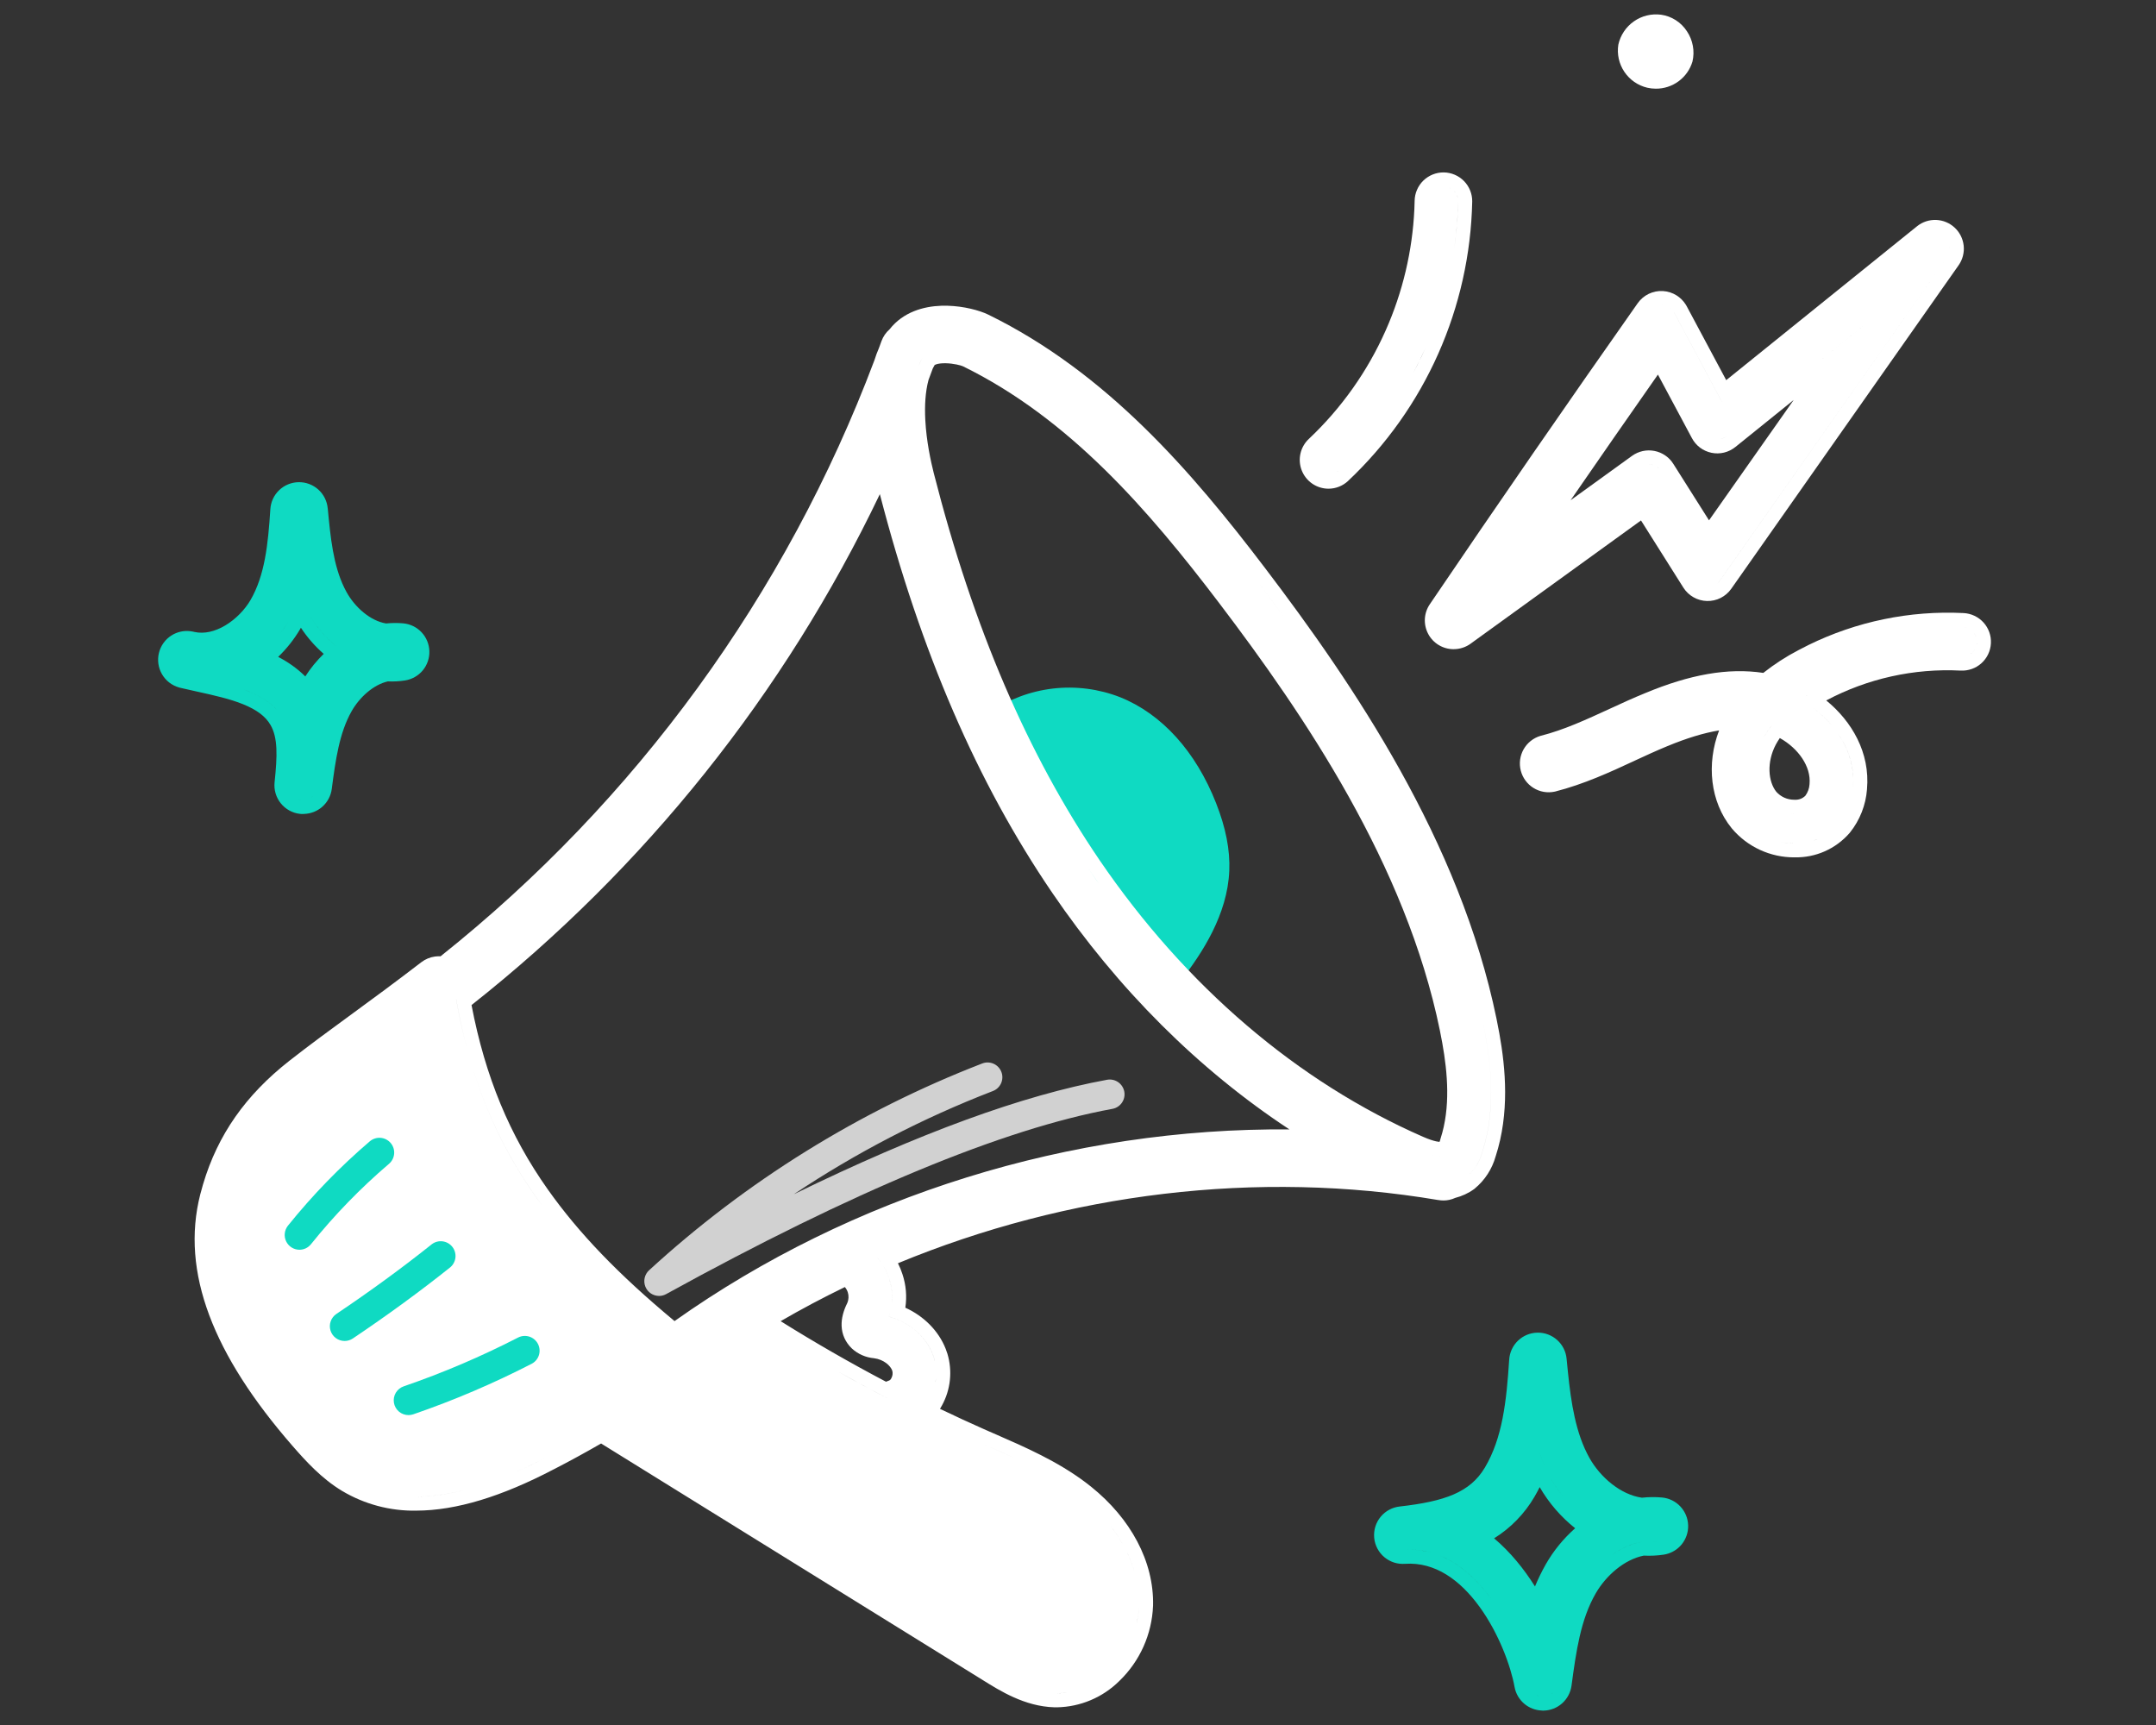 <svg width="150" height="120" viewBox="0 0 150 120" fill="none" xmlns="http://www.w3.org/2000/svg">
<rect x="0" y="0" width="150" height="120" fill="#333333" stroke="none"/>
<path d="M69.436 50.395C70.605 49.584 71.955 49.073 73.368 48.907C74.781 48.741 76.214 48.925 77.539 49.444C80.446 50.615 82.494 53.321 83.639 56.231C84.22 57.588 84.513 59.05 84.5 60.526C84.397 63.074 83.018 65.389 81.472 67.416C81.358 67.564 81.207 67.725 81.033 67.731C80.867 67.712 80.715 67.629 80.61 67.501C76.857 63.914 74.085 59.447 71.36 55.034C70.355 53.424 69.327 51.701 69.436 50.395Z" fill="#0FDAC2"/>
<path d="M81.022 68.76C80.595 68.742 80.192 68.557 79.901 68.244C76.029 64.544 73.206 59.985 70.479 55.574C69.268 53.621 68.277 51.874 68.42 50.304C68.434 50.156 68.48 50.013 68.554 49.885C68.629 49.756 68.73 49.645 68.851 49.559C70.163 48.653 71.677 48.084 73.26 47.899C74.843 47.715 76.447 47.922 77.932 48.502C80.839 49.667 83.197 52.284 84.605 55.865C85.284 57.588 85.586 59.129 85.525 60.575C85.401 63.635 83.617 66.307 82.287 68.049C82.151 68.254 81.969 68.425 81.756 68.55C81.543 68.674 81.305 68.749 81.058 68.768L81.022 68.76ZM70.492 50.946C70.669 51.982 71.589 53.468 72.226 54.498C74.797 58.653 77.454 62.956 80.948 66.405C82.06 64.893 83.376 62.76 83.469 60.49C83.516 59.335 83.26 58.066 82.689 56.613C81.508 53.608 79.491 51.345 77.163 50.404C76.083 49.984 74.921 49.813 73.766 49.906C72.61 49.999 71.491 50.353 70.492 50.941V50.946Z" fill="#0FDAC2"/>
<path d="M30.537 68.525C26.745 71.433 24.176 73.172 21.369 75.371C18.562 77.57 16.76 80.128 15.877 83.582C14.437 89.236 18.039 94.881 21.874 99.279C22.757 100.291 23.682 101.3 24.831 101.996C28.674 104.319 33.619 102.524 37.597 100.441C40.904 98.734 44.084 96.791 47.111 94.627C43.163 91.471 39.397 88.02 36.473 83.889C33.55 79.758 31.507 74.924 30.537 68.525Z" fill="white"/>
<path d="M115.425 2.038C115.021 1.992 114.613 2.095 114.28 2.327C113.946 2.56 113.708 2.906 113.612 3.302C113.559 3.701 113.656 4.107 113.884 4.439C114.113 4.772 114.456 5.007 114.849 5.101C115.66 5.289 116.569 4.779 116.765 4.018C116.811 3.799 116.813 3.574 116.77 3.355C116.727 3.136 116.641 2.928 116.516 2.743C116.39 2.558 116.229 2.401 116.042 2.28C115.855 2.158 115.645 2.076 115.425 2.038Z" fill="white"/>
<path d="M115.195 6.169C114.998 6.169 114.801 6.147 114.608 6.102C113.957 5.949 113.388 5.555 113.014 5C112.64 4.445 112.489 3.769 112.592 3.108C112.737 2.452 113.123 1.873 113.673 1.487C114.223 1.101 114.899 0.936 115.565 1.023C115.929 1.074 116.277 1.203 116.586 1.401C116.896 1.598 117.159 1.859 117.36 2.167C117.567 2.474 117.709 2.82 117.776 3.183C117.844 3.547 117.835 3.921 117.751 4.281C117.587 4.831 117.249 5.311 116.788 5.652C116.327 5.992 115.768 6.174 115.195 6.169ZM115.195 3.053C115.063 3.059 114.936 3.105 114.83 3.184C114.724 3.263 114.644 3.372 114.601 3.497C114.599 3.634 114.643 3.768 114.727 3.877C114.81 3.986 114.927 4.064 115.06 4.099C115.196 4.126 115.336 4.108 115.461 4.047C115.585 3.986 115.685 3.887 115.748 3.763C115.77 3.602 115.73 3.439 115.637 3.306C115.597 3.236 115.543 3.176 115.477 3.13C115.411 3.084 115.335 3.054 115.256 3.042H115.195V3.053Z" fill="white"/>
<path d="M45.855 90.152C45.648 90.152 45.446 90.09 45.275 89.973C45.104 89.857 44.972 89.691 44.897 89.499C44.821 89.306 44.806 89.095 44.852 88.893C44.899 88.691 45.005 88.508 45.157 88.368C51.914 82.174 59.769 77.296 68.317 73.988C68.444 73.936 68.58 73.909 68.717 73.91C68.855 73.911 68.99 73.94 69.116 73.994C69.242 74.048 69.356 74.127 69.451 74.226C69.546 74.325 69.62 74.441 69.669 74.57C69.719 74.698 69.742 74.834 69.737 74.971C69.733 75.108 69.701 75.243 69.644 75.368C69.587 75.492 69.505 75.604 69.404 75.697C69.303 75.789 69.184 75.861 69.055 75.907C64.198 77.784 59.562 80.189 55.23 83.077C63.975 78.811 71.161 76.189 77.023 75.114C77.292 75.065 77.569 75.124 77.793 75.279C78.018 75.435 78.171 75.673 78.221 75.941C78.27 76.21 78.21 76.487 78.055 76.711C77.9 76.936 77.662 77.089 77.393 77.138C69.787 78.531 59.342 82.868 46.349 90.023C46.198 90.107 46.028 90.152 45.855 90.152Z" fill="#D1D1D1"/>
<path d="M20.824 86.939C20.631 86.937 20.443 86.88 20.281 86.776C20.118 86.672 19.988 86.524 19.906 86.35C19.823 86.176 19.791 85.982 19.814 85.79C19.836 85.599 19.911 85.417 20.031 85.266C21.744 83.137 23.652 81.172 25.729 79.396C25.832 79.309 25.951 79.242 26.08 79.201C26.208 79.159 26.343 79.143 26.478 79.154C26.613 79.164 26.744 79.201 26.864 79.263C26.984 79.324 27.091 79.409 27.179 79.511C27.267 79.614 27.333 79.733 27.375 79.862C27.417 79.99 27.433 80.125 27.422 80.26C27.411 80.395 27.374 80.526 27.313 80.646C27.251 80.766 27.167 80.873 27.064 80.961C25.084 82.651 23.266 84.523 21.636 86.553C21.538 86.675 21.415 86.773 21.274 86.84C21.134 86.906 20.98 86.941 20.824 86.939Z" fill="#0FDAC2"/>
<path d="M23.978 93.285C23.758 93.286 23.543 93.215 23.366 93.084C23.189 92.953 23.058 92.768 22.994 92.557C22.93 92.346 22.935 92.12 23.009 91.913C23.083 91.705 23.221 91.527 23.404 91.404C25.765 89.818 27.998 88.187 30.044 86.554C30.257 86.392 30.526 86.32 30.792 86.354C31.058 86.387 31.3 86.523 31.468 86.733C31.635 86.942 31.713 87.209 31.687 87.476C31.66 87.743 31.53 87.988 31.325 88.161C29.235 89.829 26.956 91.494 24.551 93.109C24.382 93.224 24.183 93.285 23.978 93.285Z" fill="#0FDAC2"/>
<path d="M28.423 98.442C28.18 98.442 27.944 98.357 27.758 98.2C27.571 98.042 27.447 97.824 27.407 97.584C27.366 97.344 27.413 97.097 27.537 96.888C27.662 96.678 27.857 96.52 28.087 96.441C30.825 95.5 33.49 94.362 36.064 93.037C36.305 92.92 36.583 92.901 36.837 92.986C37.092 93.071 37.304 93.251 37.427 93.49C37.55 93.728 37.575 94.005 37.497 94.262C37.418 94.519 37.243 94.734 37.007 94.863C34.345 96.234 31.588 97.412 28.756 98.386C28.649 98.423 28.536 98.441 28.423 98.442Z" fill="#0FDAC2"/>
<path fill-rule="evenodd" clip-rule="evenodd" d="M65.482 21.27C66.644 21.23 67.775 21.486 68.486 21.768L68.764 21.89L68.765 21.891C76.998 25.923 82.923 32.818 88.02 39.525C94.13 47.563 101.572 58.484 104.118 70.874L104.314 71.887C104.756 74.344 105.031 77.441 104.059 80.438L104.058 80.437C103.814 81.317 103.307 82.103 102.601 82.684L102.579 82.703L102.555 82.721C102.159 83.008 101.714 83.212 101.246 83.331C101.114 83.391 100.975 83.439 100.832 83.469C100.578 83.523 100.317 83.525 100.062 83.479V83.481C87.478 81.356 74.286 82.99 62.473 87.878C62.597 88.121 62.702 88.374 62.785 88.635C63.038 89.39 63.105 90.191 62.987 90.97C64.257 91.546 65.299 92.564 65.799 93.843L65.911 94.162L65.914 94.169C66.093 94.765 66.152 95.391 66.087 96.01C66.022 96.626 65.834 97.225 65.536 97.768C65.493 97.85 65.447 97.93 65.399 98.008C66.457 98.515 67.522 99.007 68.594 99.481L69.309 99.792C71.343 100.681 73.565 101.65 75.528 103.125L75.916 103.427C78.66 105.631 80.294 108.628 80.222 111.691V111.697L80.221 111.704C80.145 113.692 79.3 115.573 77.864 116.949C76.707 118.09 75.156 118.742 73.532 118.769H73.365L73.351 118.768C71.291 118.71 69.565 117.615 68.388 116.883L41.821 100.417C40.734 101.043 39.633 101.646 38.516 102.22L38.515 102.219C34.934 104.092 31.759 105.084 28.953 105.088L28.954 105.089C27.142 105.119 25.356 104.643 23.799 103.715L23.793 103.712C22.373 102.853 21.281 101.652 20.36 100.594C14.84 94.264 12.554 88.497 13.933 83.086L14.127 82.386C15.153 78.932 17.092 76.181 20.13 73.796L20.131 73.795C21.581 72.661 22.981 71.637 24.452 70.562C25.923 69.487 27.458 68.361 29.314 66.936L29.315 66.936C29.591 66.724 29.918 66.588 30.263 66.541C30.391 66.524 30.521 66.519 30.65 66.526C44.254 55.691 54.693 41.367 60.837 25.058C60.928 24.763 61.036 24.473 61.16 24.189L61.324 23.739C61.441 23.415 61.638 23.129 61.893 22.906C62.844 21.693 64.273 21.312 65.482 21.27ZM74.264 117.728C74.017 117.768 73.767 117.79 73.515 117.794L73.773 117.784C73.938 117.773 74.102 117.754 74.264 117.728ZM79.076 112.931C79.147 112.623 79.199 112.31 79.226 111.993L79.246 111.668C79.23 112.096 79.172 112.519 79.076 112.931ZM78.498 108.174C78.671 108.554 78.814 108.94 78.928 109.33C78.79 108.858 78.608 108.39 78.384 107.933L78.498 108.174ZM77.368 106.295C77.653 106.671 77.909 107.058 78.132 107.454C77.865 106.979 77.551 106.516 77.194 106.07L77.368 106.295ZM32.59 103.586C31.286 103.938 30.07 104.114 28.937 104.114C29.099 104.114 29.264 104.111 29.429 104.103C29.594 104.096 29.761 104.085 29.93 104.071C30.604 104.013 31.306 103.899 32.037 103.726C32.22 103.683 32.403 103.637 32.59 103.586ZM38.068 101.352C37.189 101.812 36.34 102.215 35.522 102.561C35.931 102.388 36.348 102.201 36.772 102C37.197 101.798 37.628 101.582 38.068 101.352ZM70.61 101.439C70.32 101.306 70.031 101.175 69.741 101.047L68.204 100.374L68.916 100.686C69.478 100.932 70.045 101.18 70.61 101.439ZM22.655 98.604C23.503 99.576 24.346 100.498 25.369 101.117C25.477 101.183 25.589 101.244 25.701 101.303C25.677 101.29 25.653 101.278 25.629 101.265L25.371 101.117C24.348 100.498 23.503 99.576 22.655 98.604ZM29.27 72.554C28.991 72.696 28.681 72.771 28.365 72.772H28.355C28.31 72.771 28.264 72.768 28.219 72.765C27.731 73.125 27.265 73.469 26.82 73.798L26.813 73.804C25.358 74.859 23.995 75.862 22.616 76.951L22.611 76.955C20.06 78.946 18.56 81.205 17.826 84.091L17.825 84.096C16.885 87.72 18.373 92.058 22.939 97.438L23.39 97.962L23.391 97.963C24.246 98.943 24.999 99.753 25.875 100.283C28.131 101.647 31.544 101.356 36.673 98.667L36.678 98.665C37.535 98.222 38.383 97.761 39.222 97.287C39.268 97.05 39.356 96.82 39.485 96.611C39.762 96.166 40.201 95.847 40.71 95.722C41.076 95.632 41.457 95.649 41.809 95.764C42.338 95.439 42.861 95.105 43.382 94.768C43.462 94.629 43.558 94.5 43.669 94.384C39.881 91.166 37.096 88.225 34.854 85.061L34.297 84.256C31.932 80.733 30.301 76.93 29.27 72.554ZM40.178 97.866C39.766 98.102 39.351 98.333 38.935 98.563C39.351 98.334 39.767 98.103 40.179 97.867L40.178 97.866ZM58.199 95.352C59.355 96.005 60.521 96.639 61.7 97.251L61.7 97.25L60.518 96.627C59.74 96.212 58.967 95.786 58.199 95.352ZM41.239 96.641C41.14 96.636 41.04 96.644 40.942 96.668L40.941 96.669C41.203 96.605 41.479 96.646 41.71 96.783L41.858 96.874L41.859 96.873L41.71 96.783C41.652 96.749 41.593 96.72 41.53 96.698C41.436 96.665 41.338 96.646 41.239 96.641ZM65.116 95.908C65.107 95.987 65.095 96.065 65.081 96.144C65.084 96.126 65.09 96.108 65.093 96.09L65.116 95.908ZM58.781 89.534C57.262 90.27 55.771 91.061 54.312 91.907C56.703 93.402 59.148 94.807 61.642 96.119C61.708 96.09 61.776 96.063 61.845 96.041L61.893 96.019C61.937 95.993 61.974 95.954 61.997 95.907L62.007 95.885L62.019 95.864C62.103 95.709 62.124 95.528 62.08 95.357C61.96 95.005 61.485 94.572 60.811 94.486C60.237 94.436 59.694 94.199 59.269 93.809L59.257 93.797L59.245 93.785C58.822 93.368 58.58 92.842 58.554 92.249C58.53 91.698 58.694 91.156 58.945 90.651C59.05 90.411 59.063 90.14 58.982 89.892C58.938 89.76 58.869 89.639 58.781 89.534ZM61.932 91.263C61.903 91.372 61.869 91.48 61.831 91.587C63.332 91.991 64.553 93.082 64.978 94.451C65.001 94.525 65.02 94.6 65.037 94.674C65.034 94.66 65.033 94.644 65.029 94.629L64.98 94.451C64.635 93.339 63.763 92.41 62.643 91.884C62.385 91.762 62.114 91.662 61.832 91.586C61.87 91.479 61.903 91.372 61.932 91.263ZM61.214 34.375C54.597 48.214 44.887 60.381 32.806 69.917C33.758 74.904 35.465 79.005 38.112 82.742C40.26 85.775 43.006 88.639 46.93 91.901C59.298 83.142 74.541 78.441 89.71 78.568C83.398 74.415 77.784 68.822 73.202 62.099C67.979 54.434 64.061 45.354 61.214 34.375ZM61.552 88.222C61.678 88.451 61.782 88.693 61.861 88.943C62.04 89.48 62.103 90.046 62.051 90.602L62.069 90.267C62.074 89.82 62.004 89.373 61.861 88.943C61.762 88.63 61.625 88.331 61.454 88.053L61.552 88.222ZM60.996 87.446C61.035 87.488 61.072 87.531 61.109 87.576C61.194 87.676 61.273 87.78 61.347 87.888L61.233 87.729C61.193 87.677 61.152 87.625 61.11 87.575C61.073 87.531 61.035 87.488 60.996 87.446ZM16.587 85.829C16.609 85.293 16.677 84.766 16.787 84.249L16.882 83.851C17.014 83.332 17.169 82.832 17.349 82.348C17.169 82.832 17.012 83.332 16.88 83.851C16.712 84.496 16.615 85.155 16.587 85.829ZM32.619 73.399C33.656 77.082 35.19 80.305 37.315 83.306C37.469 83.524 37.628 83.741 37.788 83.958L37.317 83.306C35.192 80.305 33.656 77.082 32.619 73.399ZM103.161 71.072C103.69 73.627 104.157 76.968 103.129 80.137C102.943 80.841 102.541 81.469 101.98 81.932C102.541 81.469 102.945 80.841 103.131 80.137C104.159 76.968 103.69 73.627 103.161 71.072ZM100.399 80.407C100.307 80.419 100.197 80.422 100.064 80.41C100.066 80.41 100.068 80.411 100.07 80.411C100.2 80.422 100.308 80.419 100.399 80.407ZM99.465 80.291C99.542 80.313 99.613 80.333 99.682 80.348C99.758 80.36 99.835 80.373 99.911 80.385C99.835 80.373 99.76 80.36 99.683 80.348C99.615 80.332 99.542 80.313 99.465 80.291ZM65.78 25.269C65.511 25.265 65.296 25.293 65.15 25.34C65.021 25.382 65.009 25.416 65.024 25.396C64.98 25.471 64.938 25.549 64.898 25.629C64.8 25.898 64.7 26.167 64.599 26.435C64.38 27.248 64.322 28.218 64.377 29.232C64.455 30.696 64.757 32.091 64.963 32.903C67.716 43.69 71.507 52.494 76.505 59.842C82.492 68.614 90.271 75.258 99.013 79.085H99.015C99.417 79.262 99.71 79.352 99.915 79.398C99.993 79.41 100.071 79.424 100.149 79.436C100.173 79.388 100.192 79.337 100.203 79.284L100.214 79.237L100.228 79.192C100.922 77.048 100.721 74.654 100.344 72.553L100.175 71.672C97.807 60.148 90.769 49.78 84.81 41.937C79.893 35.465 74.397 29.111 66.996 25.481C66.863 25.418 66.342 25.278 65.78 25.269ZM21.072 76.97C21.216 76.841 21.364 76.713 21.516 76.587L22.011 76.187C21.683 76.443 21.369 76.704 21.072 76.97ZM27.992 71.719C27.375 72.174 26.793 72.603 26.238 73.014C25.372 73.643 24.535 74.257 23.705 74.882C24.187 74.519 24.671 74.16 25.161 73.801L26.24 73.014C26.795 72.603 27.377 72.175 27.994 71.72L27.992 71.719ZM31.736 69.516C31.966 70.817 32.249 72.06 32.58 73.255C32.249 72.059 31.968 70.815 31.738 69.514L31.736 69.516ZM28.963 71.603C28.788 71.728 28.578 71.795 28.363 71.795L28.365 71.796C28.58 71.796 28.79 71.728 28.965 71.603C29.075 71.523 29.183 71.442 29.293 71.362C29.183 71.442 29.073 71.523 28.963 71.603ZM75.699 60.392C75.945 60.752 76.195 61.108 76.448 61.462C76.39 61.381 76.332 61.301 76.275 61.221L75.699 60.392ZM87.243 40.115C87.996 41.105 88.766 42.136 89.544 43.207C89.16 42.679 88.779 42.16 88.4 41.651L87.243 40.115ZM61.51 31.401C61.525 31.368 61.54 31.334 61.555 31.301V31.299C61.54 31.333 61.525 31.367 61.51 31.401ZM64.194 24.884C64.123 25.002 64.059 25.124 63.998 25.249C63.971 25.325 63.943 25.402 63.915 25.478C63.943 25.403 63.972 25.327 63.999 25.252C64.06 25.126 64.123 25.002 64.194 24.884Z" fill="white"/>
<path fill-rule="evenodd" clip-rule="evenodd" d="M125.799 44.881C129.152 43.232 132.875 42.461 136.615 42.648H136.617C136.88 42.662 137.137 42.728 137.374 42.84C137.612 42.953 137.826 43.112 138.002 43.307C138.178 43.502 138.314 43.731 138.402 43.978C138.49 44.226 138.528 44.489 138.514 44.752C138.501 45.014 138.436 45.272 138.323 45.51C138.21 45.747 138.051 45.96 137.856 46.136C137.661 46.313 137.432 46.449 137.185 46.536C136.937 46.624 136.673 46.663 136.41 46.65C133.162 46.483 129.93 47.201 127.058 48.726C128.828 50.17 130.121 52.353 129.893 54.899L129.894 54.9C129.812 56.002 129.397 57.055 128.706 57.918L128.695 57.932L128.682 57.947C128.206 58.495 127.614 58.932 126.949 59.225C126.292 59.515 125.579 59.656 124.861 59.641L124.842 59.642C124.015 59.646 123.197 59.468 122.446 59.122C121.694 58.775 121.026 58.266 120.492 57.632L120.487 57.627L120.482 57.62C118.977 55.775 118.713 53.14 119.603 50.811C118.554 50.983 117.372 51.34 116.002 51.906C115.25 52.216 114.482 52.569 113.722 52.921L113.723 52.922C112.028 53.711 110.19 54.556 108.2 55.063L108.181 55.068L108.162 55.071C107.657 55.179 107.129 55.087 106.69 54.814C106.251 54.542 105.934 54.11 105.805 53.609C105.677 53.109 105.747 52.577 106.001 52.127C106.256 51.677 106.674 51.342 107.169 51.193L107.188 51.188L107.208 51.183C108.814 50.773 110.331 50.073 112.042 49.286C112.818 48.927 113.645 48.548 114.474 48.211C117.553 46.929 120.217 46.438 122.679 46.81C123.444 46.205 124.266 45.673 125.133 45.223L125.799 44.881ZM125.294 58.653C125.15 58.665 125.005 58.67 124.859 58.666H124.861C125.006 58.67 125.15 58.665 125.294 58.653ZM124.076 58.608C124.327 58.648 124.581 58.667 124.837 58.666C124.495 58.667 124.156 58.632 123.824 58.561L124.076 58.608ZM126.436 58.381C126.344 58.417 126.253 58.452 126.159 58.482C126.225 58.461 126.29 58.439 126.354 58.415L126.436 58.381ZM124.6 56.6C124.681 56.607 124.763 56.611 124.844 56.61C124.86 56.611 124.877 56.609 124.893 56.609C124.877 56.609 124.861 56.61 124.845 56.609C124.763 56.61 124.682 56.607 124.6 56.6ZM123.301 50.413C123.072 50.7 122.868 51.007 122.693 51.33C121.9 52.823 121.95 54.622 122.833 55.706C123.083 55.992 123.392 56.222 123.74 56.378C123.783 56.398 123.827 56.415 123.872 56.432L123.74 56.378C123.392 56.222 123.083 55.992 122.833 55.706C121.95 54.622 121.9 52.823 122.693 51.33C122.927 50.899 123.211 50.497 123.539 50.133L123.301 50.413ZM128.936 54.581C128.933 54.663 128.927 54.746 128.919 54.828C128.935 54.663 128.943 54.498 128.943 54.335L128.936 54.581ZM123.828 51.342C123.729 51.488 123.635 51.639 123.551 51.794C122.899 53.029 123.018 54.372 123.581 55.077C123.736 55.252 123.927 55.392 124.14 55.489C124.359 55.587 124.598 55.636 124.838 55.634H124.861L124.886 55.635C125.026 55.641 125.166 55.616 125.296 55.563C125.413 55.514 125.518 55.442 125.608 55.352C125.774 55.122 125.875 54.849 125.894 54.565L125.895 54.553L125.896 54.541C126.007 53.324 125.12 52.066 123.828 51.342ZM127.87 51.015C128.492 51.918 128.89 52.964 128.938 54.092C128.925 53.77 128.883 53.454 128.815 53.147C128.781 52.993 128.74 52.841 128.694 52.691C128.508 52.093 128.225 51.531 127.87 51.015ZM115.628 51.004C115.546 51.038 115.464 51.074 115.382 51.109L115.628 51.004ZM126.14 49.248C126.237 49.319 126.333 49.391 126.426 49.467C126.794 49.765 127.135 50.096 127.44 50.455C127.237 50.216 127.018 49.988 126.785 49.775C126.58 49.588 126.364 49.413 126.14 49.248ZM125.574 48.467C125.467 48.536 125.361 48.606 125.257 48.678C125.393 48.754 125.528 48.834 125.66 48.917L125.257 48.678C125.466 48.535 125.681 48.396 125.898 48.264L125.574 48.467ZM122.069 47.715C122.367 47.746 122.66 47.789 122.949 47.846L122.509 47.77C122.364 47.748 122.217 47.73 122.069 47.715ZM136.857 45.618C136.826 45.63 136.793 45.639 136.761 45.647L136.857 45.618ZM137.441 45.091C137.383 45.213 137.302 45.322 137.202 45.413C137.169 45.442 137.133 45.469 137.097 45.494C137.106 45.488 137.116 45.483 137.125 45.477L137.202 45.413C137.252 45.368 137.298 45.318 137.338 45.264C137.378 45.21 137.412 45.152 137.441 45.091ZM137.54 44.702C137.538 44.746 137.531 44.79 137.523 44.833C137.525 44.823 137.529 44.812 137.53 44.802L137.54 44.702ZM137.276 43.96C137.367 44.061 137.437 44.178 137.482 44.305C137.493 44.337 137.503 44.369 137.511 44.401L137.482 44.305C137.448 44.21 137.401 44.121 137.341 44.039C137.321 44.012 137.299 43.986 137.276 43.96ZM136.566 43.622C136.7 43.629 136.832 43.663 136.954 43.721C136.893 43.692 136.83 43.669 136.766 43.653C136.701 43.636 136.633 43.626 136.566 43.622Z" fill="white"/>
<path fill-rule="evenodd" clip-rule="evenodd" d="M134.708 15.3C135.188 15.319 135.646 15.511 135.997 15.84C136.348 16.168 136.569 16.612 136.62 17.09C136.671 17.568 136.547 18.049 136.273 18.445L136.27 18.449L120.449 40.959C120.26 41.228 120.006 41.447 119.712 41.596C119.418 41.744 119.091 41.817 118.762 41.809C118.432 41.801 118.109 41.712 117.823 41.549C117.536 41.386 117.293 41.156 117.117 40.877L114.17 36.205L102.334 44.764L102.335 44.765C101.989 45.022 101.569 45.159 101.139 45.159L101.14 45.16C101.138 45.16 101.137 45.16 101.136 45.159L101.133 45.16C100.771 45.161 100.415 45.063 100.104 44.877C99.79 44.689 99.534 44.42 99.364 44.098C99.193 43.775 99.113 43.412 99.133 43.048C99.153 42.685 99.272 42.334 99.477 42.034C104.213 35.047 109.08 28.001 113.938 21.096C114.134 20.817 114.398 20.592 114.705 20.443C115.013 20.294 115.354 20.227 115.696 20.247C116.033 20.267 116.359 20.371 116.645 20.55C116.896 20.707 117.108 20.917 117.268 21.165L117.334 21.273L117.339 21.282L117.343 21.29L120.099 26.445L133.375 15.739L133.379 15.735C133.755 15.436 134.227 15.281 134.708 15.3ZM135.471 17.888L119.65 40.398C119.603 40.465 119.547 40.527 119.485 40.581C119.516 40.554 119.546 40.527 119.573 40.497L119.652 40.398L135.471 17.888ZM115.347 26.058C113.317 28.957 111.287 31.876 109.272 34.8L113.549 31.71L113.551 31.709C113.773 31.549 114.026 31.437 114.292 31.378C114.559 31.32 114.836 31.317 115.104 31.369C115.372 31.421 115.627 31.527 115.852 31.681C116.021 31.796 116.172 31.937 116.298 32.097L116.416 32.265L118.902 36.197L124.791 27.826L120.737 31.095L120.736 31.094C120.506 31.28 120.238 31.414 119.95 31.484C119.662 31.554 119.361 31.559 119.07 31.498C118.779 31.437 118.505 31.313 118.268 31.133C118.035 30.956 117.845 30.73 117.708 30.471L115.347 26.058ZM115.301 32.487C115.335 32.51 115.368 32.536 115.399 32.564C115.394 32.56 115.39 32.554 115.386 32.55L115.303 32.487C115.293 32.48 115.282 32.475 115.271 32.469C115.281 32.475 115.291 32.48 115.301 32.487ZM114.708 32.308C114.777 32.307 114.847 32.313 114.916 32.327C114.954 32.334 114.992 32.344 115.029 32.355C115.026 32.354 115.023 32.352 115.02 32.352L114.918 32.326C114.849 32.312 114.778 32.306 114.708 32.308ZM120.124 30.336C120.005 30.432 119.868 30.5 119.72 30.536C119.683 30.545 119.645 30.552 119.607 30.557L119.72 30.536C119.831 30.509 119.937 30.464 120.032 30.403C120.064 30.383 120.094 30.36 120.124 30.336ZM116.482 21.75L119.793 27.945L119.794 27.944L116.483 21.749C116.462 21.713 116.439 21.679 116.414 21.645C116.439 21.679 116.461 21.714 116.482 21.75ZM116.127 21.377C116.198 21.421 116.264 21.475 116.322 21.535C116.294 21.506 116.264 21.478 116.233 21.453L116.127 21.377ZM115.506 21.221C115.549 21.219 115.593 21.219 115.636 21.221C115.68 21.224 115.723 21.229 115.766 21.237L115.637 21.221C115.593 21.218 115.549 21.218 115.506 21.221ZM135.649 17.193C135.652 17.224 135.655 17.255 135.655 17.285L135.65 17.193C135.649 17.177 135.643 17.161 135.641 17.145C135.643 17.161 135.647 17.177 135.649 17.193ZM135.329 16.551C135.352 16.572 135.374 16.594 135.394 16.617L135.329 16.551ZM134.668 16.275L134.759 16.283C134.729 16.279 134.698 16.276 134.668 16.275ZM129.581 22.71L129.583 22.709L125.498 26.002L129.581 22.71Z" fill="white"/>
<path fill-rule="evenodd" clip-rule="evenodd" d="M100.45 11.994C100.713 11.998 100.973 12.053 101.215 12.157C101.456 12.261 101.675 12.411 101.859 12.599C102.042 12.787 102.188 13.011 102.285 13.255C102.383 13.499 102.431 13.761 102.427 14.024V14.032C102.348 17.681 101.544 21.278 100.062 24.613C98.579 27.947 96.447 30.953 93.79 33.456L93.788 33.459C93.42 33.803 92.936 33.995 92.433 33.997H92.428C92.026 33.996 91.633 33.874 91.301 33.648C90.969 33.421 90.713 33.098 90.566 32.724C90.419 32.349 90.389 31.94 90.478 31.548C90.568 31.156 90.773 30.799 91.068 30.526C93.329 28.392 95.144 25.829 96.406 22.987C97.591 20.321 98.267 17.458 98.402 14.547L98.421 13.964C98.425 13.704 98.481 13.447 98.584 13.208C98.687 12.966 98.838 12.746 99.026 12.563C99.215 12.38 99.438 12.235 99.682 12.137C99.926 12.04 100.187 11.991 100.45 11.994ZM93.121 32.747C93.094 32.772 93.064 32.794 93.035 32.816C93.039 32.813 93.045 32.812 93.049 32.809L93.121 32.747ZM99.169 24.217C98.904 24.812 98.617 25.396 98.31 25.969C98.514 25.589 98.71 25.205 98.895 24.816L99.169 24.217ZM101.451 14.011C101.428 15.098 101.337 16.179 101.182 17.249C101.306 16.395 101.39 15.535 101.43 14.67L101.451 14.011ZM101.378 13.617C101.394 13.659 101.408 13.702 101.419 13.746C101.416 13.735 101.415 13.723 101.412 13.712L101.38 13.616C101.371 13.595 101.36 13.576 101.35 13.556C101.36 13.576 101.369 13.596 101.378 13.617ZM101.16 13.28C101.191 13.312 101.219 13.348 101.246 13.384C101.24 13.375 101.234 13.365 101.227 13.356L101.16 13.28ZM100.829 13.053C100.867 13.069 100.903 13.088 100.939 13.108C100.933 13.105 100.927 13.101 100.921 13.097L100.829 13.053ZM100.436 12.97C100.473 12.97 100.511 12.973 100.548 12.977C100.545 12.977 100.542 12.976 100.539 12.976L100.438 12.97H100.436Z" fill="white"/>
<path fill-rule="evenodd" clip-rule="evenodd" d="M106.968 92.706C107.475 92.698 107.966 92.882 108.342 93.222C108.716 93.56 108.949 94.027 108.994 94.528L109.085 95.445C109.306 97.586 109.622 99.711 110.586 101.427C111.336 102.761 112.747 103.977 114.232 104.188C114.697 104.138 115.165 104.132 115.63 104.174H115.632C116.119 104.219 116.574 104.441 116.908 104.798C117.243 105.155 117.436 105.623 117.45 106.112C117.464 106.601 117.298 107.079 116.985 107.454C116.71 107.782 116.338 108.013 115.926 108.114L115.746 108.15C115.287 108.219 114.823 108.239 114.36 108.217C113.004 108.49 111.738 109.601 111.021 110.841C109.967 112.663 109.656 114.882 109.336 117.263C109.272 117.736 109.042 118.172 108.686 118.49C108.33 118.808 107.872 118.989 107.394 118.999L107.339 119L107.285 118.995L107.255 118.993C106.818 118.973 106.397 118.813 106.059 118.531C105.699 118.23 105.455 117.811 105.372 117.349C105.119 115.943 104.298 113.657 102.944 111.788C101.584 109.911 99.844 108.65 97.759 108.787L97.758 108.786C97.504 108.806 97.249 108.778 97.005 108.703C96.754 108.624 96.521 108.498 96.319 108.329C95.911 107.989 95.654 107.499 95.606 106.97C95.559 106.441 95.723 105.914 96.064 105.507C96.399 105.105 96.879 104.851 97.399 104.798C100.518 104.442 102.281 103.817 103.305 102.096C104.531 100.038 104.81 97.49 104.999 94.589C105.029 94.087 105.248 93.614 105.611 93.265C105.976 92.914 106.461 92.714 106.968 92.706ZM106.993 117.959C107.016 117.968 107.039 117.974 107.063 117.981C107.011 117.966 106.96 117.948 106.911 117.925L106.993 117.959ZM108.035 117.762C108.006 117.788 107.975 117.811 107.944 117.834C107.951 117.829 107.958 117.826 107.965 117.821L108.035 117.762ZM100.353 108.289C100.892 108.527 101.396 108.843 101.864 109.217C101.981 109.31 102.096 109.407 102.209 109.507C102.773 110.008 103.281 110.59 103.734 111.215L103.456 110.845C102.554 109.694 101.45 108.722 100.15 108.204L100.353 108.289ZM110.177 110.351C110.104 110.477 110.034 110.605 109.968 110.735L110.177 110.351ZM107.122 103.453C107.005 103.684 106.882 103.912 106.752 104.135L106.751 104.136C106.06 105.316 105.096 106.3 103.95 107.014C105.085 107.971 106.029 109.146 106.794 110.362C107.01 109.843 107.256 109.334 107.533 108.843L107.535 108.839C108.077 107.886 108.772 107.034 109.589 106.313C108.598 105.525 107.76 104.556 107.122 103.453ZM114.279 107.238C113.51 107.372 112.787 107.711 112.148 108.17C112.604 107.842 113.104 107.576 113.632 107.402C113.738 107.367 113.845 107.336 113.952 107.308C114.06 107.281 114.169 107.257 114.279 107.238ZM97.695 107.814C98.016 107.793 98.329 107.8 98.633 107.83C98.709 107.838 98.785 107.847 98.86 107.858C99.159 107.901 99.451 107.967 99.733 108.055C99.097 107.856 98.418 107.766 97.695 107.814ZM115.601 107.186C115.392 107.217 115.181 107.235 114.97 107.245C115.071 107.24 115.171 107.235 115.271 107.225L115.601 107.186ZM102.069 106.855L102.059 106.854L102.06 106.855H102.069ZM107.934 102.909L108.086 103.168C108.293 103.505 108.522 103.828 108.77 104.135C108.459 103.751 108.18 103.341 107.934 102.909ZM107.069 100.97C107.184 101.305 107.314 101.635 107.458 101.958L107.253 101.468C107.188 101.303 107.126 101.137 107.069 100.97Z" fill="#0FDAC2"/>
<path fill-rule="evenodd" clip-rule="evenodd" d="M20.777 33.543C21.284 33.535 21.775 33.72 22.151 34.06C22.525 34.399 22.756 34.866 22.801 35.368H22.803C22.995 37.413 23.186 39.298 23.944 40.868L24.104 41.177C24.691 42.249 25.772 43.194 26.862 43.371C27.257 43.331 27.655 43.327 28.051 43.363H28.052C28.54 43.407 28.994 43.628 29.329 43.985C29.665 44.341 29.858 44.809 29.872 45.298C29.887 45.787 29.722 46.265 29.409 46.641C29.095 47.016 28.655 47.263 28.172 47.337C27.779 47.398 27.381 47.418 26.984 47.401C25.989 47.629 25.022 48.489 24.459 49.483C23.607 50.993 23.348 52.856 23.081 54.89V54.895C23.015 55.375 22.777 55.814 22.412 56.132C22.063 56.435 21.62 56.606 21.159 56.62L21.16 56.621C21.078 56.627 20.995 56.627 20.913 56.621L20.888 56.619L20.863 56.616C20.339 56.556 19.86 56.29 19.531 55.878C19.202 55.467 19.049 54.941 19.104 54.417C19.299 52.571 19.334 51.327 18.824 50.438L18.823 50.437C18.477 49.831 17.851 49.373 16.929 48.997C16.001 48.618 14.9 48.373 13.714 48.111C13.365 48.033 12.998 47.954 12.643 47.87L12.639 47.869L12.496 47.835L12.46 47.825C11.96 47.684 11.534 47.354 11.272 46.905C11.011 46.456 10.934 45.922 11.058 45.418C11.182 44.913 11.498 44.476 11.938 44.2C12.323 43.958 12.778 43.856 13.226 43.907L13.418 43.937L13.43 43.94L13.534 43.963C14.201 44.109 14.946 43.941 15.674 43.508C16.403 43.073 17.035 42.415 17.43 41.74C18.419 40.031 18.651 37.898 18.808 35.429C18.838 34.926 19.055 34.452 19.419 34.102C19.784 33.751 20.27 33.551 20.777 33.543ZM20.782 55.605C20.813 55.615 20.844 55.625 20.876 55.632L20.976 55.648C20.91 55.64 20.845 55.625 20.782 55.605ZM21.772 55.395C21.744 55.42 21.714 55.441 21.684 55.462C21.689 55.459 21.695 55.457 21.699 55.454L21.772 55.395ZM20.293 55.269C20.251 55.216 20.214 55.16 20.183 55.1L20.234 55.188C20.252 55.216 20.272 55.242 20.293 55.269ZM19.67 49.953C19.639 49.898 19.606 49.844 19.572 49.792L19.67 49.953ZM17.007 47.983C17.696 48.237 18.32 48.551 18.827 48.968C18.875 49.008 18.923 49.048 18.969 49.09C19.061 49.173 19.149 49.26 19.232 49.351C18.672 48.735 17.892 48.31 17.007 47.983ZM20.892 43.746L20.885 43.759C20.464 44.473 19.948 45.124 19.354 45.696C20.032 46.05 20.675 46.492 21.24 47.056C21.605 46.484 22.037 45.959 22.522 45.487C21.913 44.956 21.379 44.344 20.934 43.667C20.919 43.693 20.907 43.721 20.892 43.746ZM28.66 46.015C28.636 46.044 28.609 46.071 28.582 46.097C28.586 46.093 28.592 46.09 28.596 46.086L28.66 46.015ZM12.005 45.651C11.997 45.683 11.99 45.716 11.986 45.748L12.005 45.651ZM21.44 42.627C21.56 42.841 21.688 43.049 21.826 43.25C21.872 43.318 21.919 43.384 21.967 43.449C22.063 43.581 22.163 43.709 22.266 43.834C22.421 44.022 22.586 44.202 22.758 44.374C22.986 44.604 23.23 44.819 23.486 45.02C22.654 44.367 21.957 43.555 21.44 42.627C21.387 42.529 21.335 42.429 21.285 42.33L21.44 42.627ZM20.045 43.263C19.887 43.531 19.713 43.788 19.526 44.035C19.619 43.913 19.709 43.789 19.795 43.662L20.045 43.263ZM23.386 41.882C23.388 41.885 23.39 41.888 23.392 41.89C23.387 41.883 23.382 41.875 23.377 41.868L23.386 41.882Z" fill="#0FDAC2"/>
</svg>
